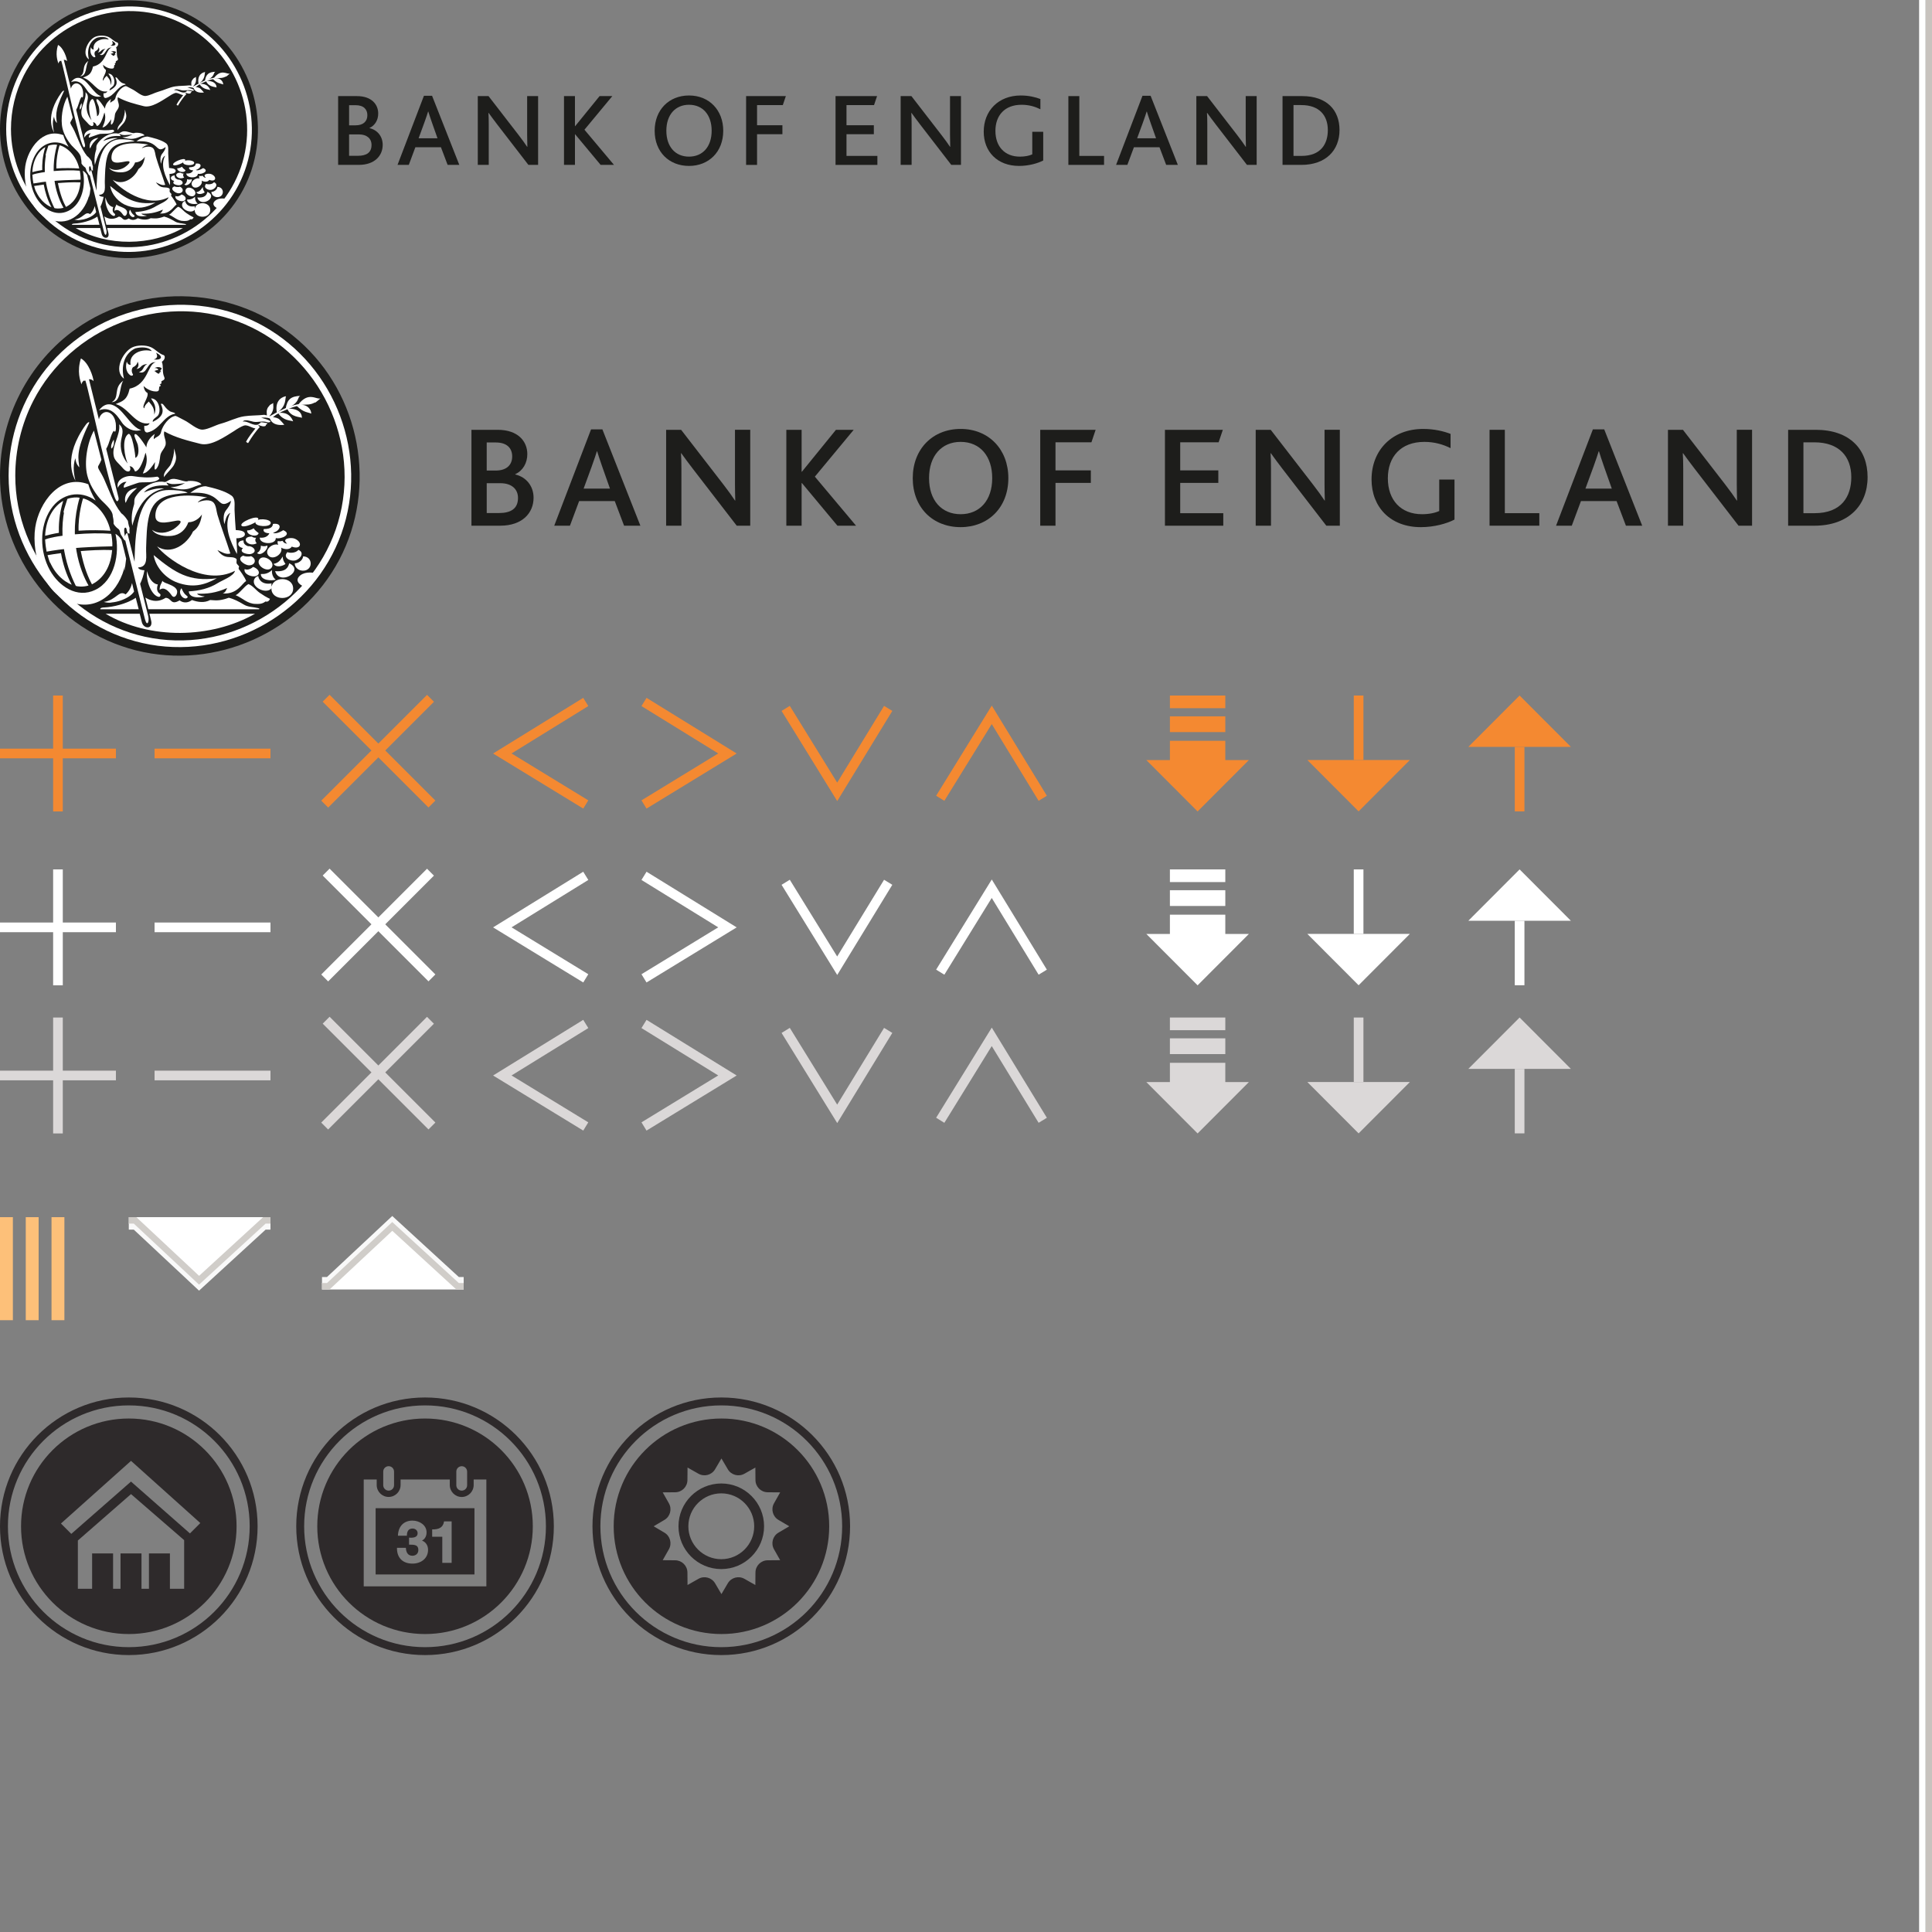 <?xml version="1.0" encoding="utf-8"?>
<!-- Generator: Adobe Illustrator 16.0.4, SVG Export Plug-In . SVG Version: 6.00 Build 0)  -->
<!DOCTYPE svg PUBLIC "-//W3C//DTD SVG 1.1//EN" "http://www.w3.org/Graphics/SVG/1.1/DTD/svg11.dtd">
<svg version="1.1" xmlns="http://www.w3.org/2000/svg" xmlns:xlink="http://www.w3.org/1999/xlink" x="0px" y="0px" width="300px"
	 height="300px" viewBox="0.5 900.5 300 300" enable-background="new 0.5 900.5 300 300" xml:space="preserve">
<rect x="0.5" y="900.5" width="300" height="300" fill="#808080" stroke="none"/>
<g id="icons">
</g>
<g id="Layer_1">
	<g>
		<g>
			<path fill="#1D1D1B" d="M53.005,915.423h2.917c2.285,0,3.307,1.296,3.307,2.706c0,0.988-0.487,1.848-1.346,2.236v0.033
				c1.248,0.291,2.042,1.312,2.042,2.593c0,1.701-1.264,3.111-3.711,3.111h-3.209V915.423z M55.712,919.961
				c1.199,0,1.832-0.616,1.832-1.572c0-0.892-0.552-1.556-1.832-1.556h-1.005v3.128H55.712z M56.068,924.692
				c1.329,0,2.123-0.485,2.123-1.685c0-1.021-0.762-1.637-1.945-1.637h-1.54v3.321H56.068z"/>
			<path fill="#1D1D1B" d="M66.327,915.374h1.264l4.23,10.729h-1.815l-1.037-2.739h-3.971l-1.021,2.739h-1.75L66.327,915.374z
				 M68.434,921.971l-0.858-2.432c-0.308-0.875-0.454-1.361-0.568-1.717h-0.032c-0.113,0.372-0.275,0.858-0.583,1.717l-0.891,2.432
				H68.434z"/>
			<path fill="#1D1D1B" d="M74.689,915.423h1.669l4.684,6.061c0.551,0.714,0.972,1.297,1.313,1.815h0.032
				c-0.016-0.566-0.032-1.167-0.032-1.832v-6.044h1.701v10.68H82.55l-4.862-6.304c-0.535-0.682-0.94-1.265-1.313-1.767h-0.032
				c0.032,0.47,0.049,1.021,0.049,1.718v6.353h-1.702V915.423z"/>
			<path fill="#1D1D1B" d="M88.076,915.423h1.702v4.667h0.032l3.792-4.667h1.978l-4.327,5.218l4.586,5.462h-2.074l-3.954-4.749
				h-0.032v4.749h-1.702V915.423z"/>
			<path fill="#1D1D1B" d="M102.156,920.803c0-3.24,2.221-5.477,5.333-5.477c3.128,0,5.315,2.269,5.315,5.477
				c0,3.307-2.269,5.462-5.315,5.462C104.393,926.265,102.156,924.093,102.156,920.803z M111.006,920.803
				c0-2.414-1.33-4.035-3.518-4.035c-2.107,0-3.517,1.54-3.517,4.035c0,2.496,1.41,4.02,3.517,4.02
				C109.594,924.822,111.006,923.299,111.006,920.803z"/>
			<path fill="#1D1D1B" d="M116.354,915.423h6.171l-0.469,1.394h-4.001v3.128h3.937v1.394h-3.937v4.765h-1.701V915.423z"/>
			<path fill="#1D1D1B" d="M130.242,915.423h6.448l-0.469,1.394h-4.277v3.128h4.245v1.394h-4.245v3.371h4.796v1.394h-6.498V915.423z
				"/>
			<path fill="#1D1D1B" d="M140.352,915.423h1.67l4.684,6.061c0.551,0.714,0.973,1.297,1.312,1.815h0.032
				c-0.016-0.566-0.032-1.167-0.032-1.832v-6.044h1.702v10.68h-1.506l-4.862-6.304c-0.535-0.682-0.94-1.265-1.313-1.767h-0.032
				c0.032,0.47,0.048,1.021,0.048,1.718v6.353h-1.703V915.423z"/>
			<path fill="#1D1D1B" d="M162.491,925.422c-0.875,0.453-2.27,0.843-3.745,0.843c-3.403,0-5.494-2.236-5.494-5.315
				c0-3.258,2.286-5.623,5.753-5.623c1.249,0,2.286,0.259,3.048,0.551v1.588c-0.811-0.404-1.767-0.697-2.918-0.697
				c-2.642,0-4.067,1.67-4.067,4.052c0,2.431,1.442,4.003,3.809,4.003c0.778,0,1.475-0.146,1.913-0.357v-3.5h1.701V925.422z"/>
			<path fill="#1D1D1B" d="M166.396,915.423h1.701v9.286h3.841v1.394h-5.542V915.423z"/>
			<path fill="#1D1D1B" d="M177.903,915.374h1.264l4.229,10.729h-1.814l-1.038-2.739h-3.97l-1.021,2.739h-1.75L177.903,915.374z
				 M180.01,921.971l-0.859-2.432c-0.308-0.875-0.455-1.361-0.567-1.717h-0.033c-0.113,0.372-0.275,0.858-0.583,1.717l-0.892,2.432
				H180.01z"/>
			<path fill="#1D1D1B" d="M186.266,915.423h1.669l4.684,6.061c0.551,0.714,0.973,1.297,1.313,1.815h0.032
				c-0.016-0.566-0.032-1.167-0.032-1.832v-6.044h1.701v10.68h-1.507l-4.862-6.304c-0.535-0.682-0.94-1.265-1.313-1.767h-0.032
				c0.032,0.47,0.048,1.021,0.048,1.718v6.353h-1.701V915.423z"/>
			<path fill="#1D1D1B" d="M199.651,915.423h3.064c3.792,0,5.785,2.155,5.785,5.267c0,3.176-2.155,5.413-5.915,5.413h-2.934V915.423
				z M202.601,924.709c2.999,0,4.084-1.864,4.084-4.004c0-2.301-1.345-3.889-4.116-3.889h-1.215v7.893H202.601z"/>
		</g>
		<path fill="#1D1D1B" d="M0.5,920.547c0,9.072,6.346,17.232,15.151,19.442c8.87,2.226,18.36-2.01,22.631-10.091
			c4.284-8.106,2.367-18.377-4.513-24.419c-6.884-6.047-17.33-6.599-24.807-1.296C3.697,907.919,0.5,914.09,0.5,920.547"/>
		<path fill="#FFFFFF" d="M1.459,920.543c0,9.145,6.76,17.225,15.776,18.803c9.048,1.582,18.188-3.711,21.288-12.364
			c3.107-8.674-0.622-18.59-8.647-23.095c-8.042-4.514-18.46-2.463-24.224,4.719C2.947,911.976,1.459,916.223,1.459,920.543"/>
		<path fill="#1D1D1B" d="M2.202,920.543c0,9.149,7.036,17.116,16.128,18.212c9.104,1.097,17.869-4.936,20.041-13.856
			c2.174-8.928-2.811-18.347-11.423-21.554c-8.625-3.212-18.564,0.675-22.747,8.86C2.886,914.779,2.202,917.652,2.202,920.543"/>
		<g>
			<path fill="#FFFFFF" d="M24.646,931.963c-3.093,0.395-4.622-0.586-7.038-2.587c0.233,1.397,1.373,2.624,2.693,3.079
				C21.924,933.015,23.173,932.772,24.646,931.963C21.553,932.357,24.017,932.309,24.646,931.963z"/>
			<path fill="#FFFFFF" d="M18.189,934.033c0.157,0.023,0.256-0.254,0.125-0.341c-0.235-0.157-0.443-0.419-0.234-1.052
				c-0.268,0.016-0.93-0.327-1.2-1.484C16.727,932.277,17.407,933.919,18.189,934.033C18.346,934.057,17.407,933.919,18.189,934.033
				z"/>
			<path fill="#FFFFFF" d="M20.212,933.314c-0.22-0.66-1.496-0.752-1.625-1.084c-0.109,0.379-0.281,0.396-0.312,1.021
				c0.53-0.432,1.062,0.207,1.343,0.608C19.956,934.341,20.333,933.674,20.212,933.314
				C19.993,932.654,20.421,933.938,20.212,933.314z"/>
			<path fill="#FFFFFF" d="M21.416,934.033c-0.125-0.209-0.396-0.203-0.704-0.969C20.158,933.738,21.188,934.576,21.416,934.033
				C21.291,933.824,21.362,934.162,21.416,934.033z"/>
			<path fill="#FFFFFF" d="M19.311,922.129c-3.753,0-3.749,5.389-3.825,7.989l-0.805-3.197c-0.198,0-0.322,0.458-0.273,0.649
				l2.237,8.946c0.24,0.898,0.502,0.267,0.37-0.319l-0.91-3.619c0.209-0.424,0.388-0.975,0.482-1.515
				c-0.208,0-0.646-0.062-0.708-0.312c1.188-0.038,0.861-1.268,0.896-2.185c0.045-1.202,0.045-2.439,0.344-3.612
				c0.577-2.268,2.335-2.305,4.282-2.517C21.004,922.189,19.962,922.129,19.311,922.129z"/>
			<path fill="#FFFFFF" d="M12.056,934.596c1.094,0.281,2.857-0.341,3.376-1.164c-0.071-0.328-0.134-0.547-0.226-0.941
				c-0.102,0.468-0.316,0.896-0.712,1.262C13.713,933.236,13.494,934.376,12.056,934.596
				C13.15,934.877,13.494,934.376,12.056,934.596z"/>
			<path fill="#FFFFFF" d="M17.993,920.644c-0.922,0.147-1.762,0.088-2.672-0.06c-0.758-0.123-1.971,0.352-1.691,1.312
				c0.031-0.234,0.521-0.738,0.958-0.677c-0.219,0.229-0.358,0.423-0.281,0.656c0.005,0.017,1.518-0.56,1.725-0.582
				c0.669-0.073,1.623,0.101,2.181-0.376C18.313,920.832,18.083,920.629,17.993,920.644
				C16.035,920.955,18.083,920.629,17.993,920.644z"/>
			<path fill="#FFFFFF" d="M36.189,911.923c-1.153,1.02-1.533,0.521-2.418,0.802c-0.044,0.014-0.02-0.109-0.066-0.09
				C34.859,911.105,35.736,912.095,36.189,911.923C35.036,912.942,35.736,912.095,36.189,911.923z"/>
			<path fill="#FFFFFF" d="M35.161,913.621c0.01-0.537-0.63-1.253-1.615-0.87C34.304,913.521,34.775,913.438,35.161,913.621z"/>
			<path fill="#FFFFFF" d="M27.05,930.885c0.134-0.342,0.09-0.204-0.159-0.525c-0.136-0.177,0.049-0.467-0.084-0.577
				c-0.564-0.418-1.25,0.22-2.094-0.968c0.406,0.172,0.924,0.55,1.443,0.387c-0.452-1.45-1.008-2.867-1.439-4.323
				c-0.115-0.39-0.134-0.968-0.391-1.296c-0.388-0.495-1.318-0.301-1.795-0.064c0.066-0.174,0.663-0.514,1.058-0.563
				c-1.666-0.317-5.709-0.632-5.784,2.007c-0.039,1.381,2.021,0.525,2.599,0.57c0.683,0.053-0.458,0.896-0.605,0.98
				c-0.733,0.421-1.635,0.561-2.365,0.051c0.428,0.658,1.541,0.758,2.245,0.667c0.876-0.114,1.503-0.687,1.801-1.509
				c0.141,0,0.954-0.033,1.516-0.875c-0.176,1.188-0.584,1.596-1,1.906c-0.652,1.416-2.461,2.678-4,1.656
				c0.942,1.211,5.188,4.531,8.677,2.719c-0.132,0.598-1.382,1.035-1.886,1.351c-0.989,0.62-2.101,0.878-3.259,0.94
				c0.06,0.875,1.464,0.678,1.781,0.568c-0.531-0.078-0.808-0.18-0.844-0.317c0.999,0.054,2.083-0.063,3.333-0.626
				c-0.125,0.281-0.198,0.479-0.479,0.604c1.656,0.134,2.208-1.231,2.6-1.371C27.833,931.94,27.147,930.976,27.05,930.885
				C27.098,930.762,27.147,930.976,27.05,930.885z"/>
			<path fill="#FFFFFF" d="M19.525,919.252c-0.153,0.391-0.906,0.844-0.75,1.469c0-0.188,0.888-0.977,1.094-1.376
				c0.429-0.829,0.187-1.093,0.031-1.843C19.883,918.146,19.782,918.592,19.525,919.252
				C19.372,919.643,19.782,918.592,19.525,919.252z"/>
			<path fill="#FFFFFF" d="M14.024,927.189c0.151,0.18,0.245,0.557,0.449,0.572c-0.041-0.046,0.047-0.407-0.083-0.583
				c-0.104-0.542-0.057-0.792,0.01-0.833c0.25-0.162,0.167,0.428,0.348,0.577c0.046,0.038,0.109,0.084,0.188,0.036
				c-0.01-0.141-0.035-0.334-0.004-0.61c-0.109-0.25-0.187-0.763-0.187-0.785c-0.211-0.331-0.417-0.614-0.74-0.854
				c-0.878-1.1-1.342-2.547-1.917-3.812c-0.365-0.804-0.771-1.207-0.646-1.437c0.172-0.298,0.269-0.485,0.352-0.703
				c-0.144-0.552-0.589-2.278-0.833-3.249c-0.746,1.344-1.104,3.503-0.742,4.978c0.23,0.938,0.779,1.869,1.404,2.599
				c0.422,0.492,1.438,1.241,1.438,1.947c0.043,0.174,0.105,0.485,0.09,0.846c0.045,0.137,0.354,0.467,0.475,0.541
				C13.933,926.605,13.817,926.938,14.024,927.189C14.175,927.369,13.93,927.074,14.024,927.189z"/>
			<path fill="#FFFFFF" d="M21.447,921.126c-0.271,0.208-1.152-0.308-1.75-0.234c-0.406,0.062-0.607,0.317-0.817,0.349
				c-0.873-0.172-1.777,0.19-2.455,0.727c-0.303,0.24-0.574,0.525-0.789,0.848c-0.302,0.452-0.083,0.669-0.251,1.093
				c-0.259,0.876-0.25,1.592-0.151,2.198c0.229-0.812,0.917-3.604,3.542-4.136c-0.656-0.125-1.604,0.156-2.25,0.427
				c0.73-0.832,1.937-0.812,2.735-0.771c0.042-0.003-0.161-0.167-0.234-0.323c0.166,0,0.349,0.193,0.906,0.168
				c0.61-0.03,0.832-0.061,1.172-0.109c-0.509,0.254-0.902,0.43-1.62,0.452c2.021,0.625,2.396-0.126,3.458-0.292
				C22.796,921.251,22.15,921.063,21.447,921.126C21.176,921.334,22.15,921.063,21.447,921.126z"/>
			<path fill="#FFFFFF" d="M12.8,926.663c-0.435-2.001-1.905-3.305-3.034-3.603c-0.039-0.011-0.577,1.839-0.515,3.597
				C10.439,926.572,11.916,926.604,12.8,926.663C12.365,924.662,11.916,926.604,12.8,926.663z"/>
			<path fill="#FFFFFF" d="M9.494,928.93c0.364,1.864,0.864,3.004,1.249,3.703c0.923-0.46,2.059-1.548,2.244-3.812
				C11.691,928.762,10.426,928.86,9.494,928.93C9.858,930.794,10.426,928.86,9.494,928.93z"/>
			<path fill="#FFFFFF" d="M7.541,923.338c-0.949,0.543-1.912,1.8-2.018,3.888c0.408-0.104,0.985-0.245,1.533-0.329
				C7.036,926.127,7.056,924.869,7.541,923.338C6.592,923.881,7.056,924.869,7.541,923.338z"/>
			<path fill="#FFFFFF" d="M5.794,929.385c0.578,2.057,1.913,2.981,2.698,3.295c-0.644-1.205-0.982-2.343-1.201-3.522
				C6.63,929.247,6.15,929.322,5.794,929.385C6.372,931.441,6.15,929.322,5.794,929.385z"/>
			<path fill="#FFFFFF" d="M15.775,921.896c-1.5,0.197-1.424,1.397-1.282,1.666C14.799,922.882,14.963,922.605,15.775,921.896z"/>
			<path fill="#FFFFFF" d="M12.902,917.52c0.315-0.221,0.315-0.759,0.268-1.01C12.934,916.872,12.824,917.22,12.902,917.52z"/>
			<path fill="#FFFFFF" d="M33.947,911.643c-1.016,0.046-1.469,0.363-1.63,1.434C33.973,912.451,33.552,911.809,33.947,911.643z"/>
			<path fill="#FFFFFF" d="M18.462,915.585c-0.099,0.599-0.604,0.604-0.812,0.874c-0.078-0.109,0.031-0.441,0.093-0.582
				c-0.578,0.39-0.938,1.002-0.938,1.5c-0.071-0.119-1.151-1.853-1.327-1.405c-0.074,0.188,0.321,0.908,0.366,1.115
				c0.079,0.358,0.2,1.263-0.274,1.462c0.033-0.25-0.369-2.947-0.794-2.65c-0.78,0.543-0.363,2.623-0.056,3.281
				c-0.611-0.746-0.897-1.658-0.73-2.613c0.114-0.65,0.381-1.236-0.216-1.753c0.169,1.248-0.92,2.439-0.579,3.644
				c0.117,0.412,0.601,0.79,0.878,1.113c0.165,0.193,0.417,0.494,0.701,0.494c0.289,0,0.296-0.418,0.152-0.577
				c0.408-0.054,0.607,0.575,0.609,0.575c0.611-0.041,1.042-1.631,1.174-2.099c0.199,0.53,0.164,1.104-0.023,1.632
				c-0.016,0.045-0.273,0.686-0.275,0.686c0.531-0.013,1.1-0.879,1.356-1.271c0.018,0.103-0.212,1.218,0.182,0.706
				c0.278-0.361,0.342-0.931,0.393-1.369c0.056-0.477,0.397-0.713,0.564-1.142c0.217-0.559-0.285-1.089-0.102-1.608
				c1.237,0.699,2.637,1.037,4.007,1.386c1.205,0.306,2.816-0.849,3.795-1.45c0.272-0.194,0.768-0.49,1.062-0.584
				c0.367-0.131,0.892,0.278,1.279,0.318c-0.294,0.389-0.772,0.939-1.041,1.492c0.044,0.055,0.176,0.115,0.225,0.146
				c0.422-0.717,0.867-1.328,1.306-1.803c0.029-0.032-0.179-0.07-0.148-0.211c0.022-0.023,0.43,0.211,0.704,0.124
				c0.018-0.017,0.133,0,0.117-0.148c0.132-0.046,0.169-0.162,0.156-0.188c-0.328-0.054-0.581-0.104-0.69-0.097
				c-0.033,0.007-0.143,0.062-0.122,0.14c-0.062,0.005-0.155,0.032-0.16,0.095c-0.61,0.249-1.246-0.453-1.749-0.301
				c0.173-0.337,0.926-0.037,1.184,0.008c0.52,0.091,0.969-0.126,1.498,0.039c0.137,0.052,0.265,0.041,0.382-0.03
				c0.122-0.174-0.919-0.414-1.02-0.466c0.31-0.005,0.615-0.051,1.021,0.113c0.146-0.005,0.565-0.401,0.706-0.48
				c0.768-0.434,1.6-0.765,2.455-0.977l0.027-0.169c-0.797,0.141-1.555,0.392-3.239,1.346c-0.044-0.021-0.181-0.067-0.628-0.15
				c-0.742,0.086-1.495,0.055-2.234,0.165c-0.859,0.128-1.728,0.59-2.577,0.816c-0.612,0.163-1.411,0.625-2.023,0.67
				c-0.636,0.047-1.467-0.754-2.031-1.026c-0.151-0.063-0.867-0.476-1.012-0.506C19.307,913.968,18.604,914.99,18.462,915.585
				C18.364,916.184,18.604,914.99,18.462,915.585z"/>
			<path fill="#FFFFFF" d="M14.197,914.771c0.409,0.474,1.188,0.949,2.031,0.667c-1.219-0.265-2.162-2.771-3.536-2.854
				c-0.292-0.02-0.729,0.084-1.167,0.667C13.087,912.646,13.814,914.33,14.197,914.771C14.606,915.245,13.814,914.33,14.197,914.771
				z"/>
			<path fill="#FFFFFF" d="M32.359,911.688c-0.229,0.011-1.313,0.312-1.021,1.833C32.473,912.772,32.213,911.918,32.359,911.688z"/>
			<path fill="#FFFFFF" d="M30.947,912.438c-0.968,0.516-0.706,1.043-0.724,1.407l0.24,0.094
				C31.182,913.221,30.854,912.615,30.947,912.438C29.979,912.954,30.854,912.615,30.947,912.438z"/>
			<path fill="#FFFFFF" d="M29.213,935.272c-0.599-0.141-1.061-0.081-1.609-0.416c-0.496-0.302-1.052-0.592-1.62-0.729
				c-1.118,0.414-1.561,0.271-2.084,0.256c-0.646,0.348-1.379,0.232-2.019,0c-0.602,0.443-1.116,0.242-1.377,0.035
				c-1.021,0.605-0.873-0.266-1.562-0.281c-1.011,0.646-1.85,0.217-2.252-0.033c0.094,0.393,0.22,0.842,0.328,1.301l12.317,0.008
				C29.334,935.412,29.525,935.346,29.213,935.272C28.638,935.138,29.525,935.346,29.213,935.272z"/>
			<path fill="#FFFFFF" d="M28.904,935.909c-0.234-0.001-11.76-0.001-11.76-0.001l0.201,0.822c0.184,0.908-0.843,0.898-1.047,0.123
				l-0.234-0.945c0,0-2.008,0-3.8,0.002C17.161,938.812,23.997,938.696,28.904,935.909C28.67,935.908,28.008,936.418,28.904,935.909
				z"/>
			<path fill="#FFFFFF" d="M10.058,914.854c-2.597,3.604-1.389,5.779-1.159,6.241c-0.125-0.542-0.354-1.594,0-2.51
				c0,0.158,0.063,0.667,0.438,1.021c-0.083-0.916-0.479-1.697,1.073-4.902C10.52,914.468,10.273,914.555,10.058,914.854
				C7.461,918.458,10.273,914.555,10.058,914.854z"/>
			<path fill="#FFFFFF" d="M14.55,929.783c-0.087-0.385-0.378-1.561-0.525-2.117c-0.207-0.322-0.441-0.532-0.664-0.656
				c0.49,2.152-0.06,5.172-2.241,6.236c-2.044,0.998-4.072-0.403-5.067-2.192c-1.12-2.015-1.2-4.837,0.108-6.792
				c1.159-1.733,3.256-2.188,4.99-0.959c-0.5-0.864-0.673-1.331-0.817-1.817c-3.18-1.206-5.496,2.081-5.908,4.806
				c-0.468,3.09,1.024,7.934,4.615,8.508C11.831,935.436,14.167,932.941,14.55,929.783C14.462,929.398,14.167,932.941,14.55,929.783
				z"/>
			<path fill="#FFFFFF" d="M9.994,909.887c0.461,1.296,2.979,13.602,3.559,13.492c0.086-0.018,0.216-0.161,0.133-0.461
				c0,0-1.312-5.156-1.359-5.375c0.391-0.625,0.479-1.541,0.843-2.014c0.33,0.451,0.236-0.741,0.22-0.85
				c-0.063-0.414-0.232-0.844-0.59-1.088c-0.57-0.391-1.171,0.062-1.283,0.678l-1.109-4.472c0.211-0.03,0.367,0.062,0.513,0.203
				c-0.044-0.464-0.529-2.056-1.412-2.523c-0.461,1.469-0.068,2.472,0.057,2.888C9.61,910.181,9.723,909.949,9.994,909.887
				C10.045,910.032,9.723,909.949,9.994,909.887z"/>
			<path fill="#FFFFFF" d="M15.619,934.131c-0.958,0.666-2.578,1.043-3.484,1.074c-0.469,0.012-0.482,0.148-0.459,0.208
				c0.37,0.006,4.271-0.006,4.271-0.006S15.702,934.443,15.619,934.131C14.66,934.797,15.702,934.443,15.619,934.131z"/>
			<path fill="#FFFFFF" d="M32.494,913.063c1.461-0.038,1.648,0.696,1.625,1.031C33.986,913.97,32.869,914.063,32.494,913.063z"/>
			<path fill="#FFFFFF" d="M31.473,913.563c0.594,0.865,1.303,0.784,1.677,0.917C32.713,913.376,31.722,913.508,31.473,913.563z"/>
			<path fill="#FFFFFF" d="M31.483,914.168c-0.22-0.109-0.692-0.232-0.937-0.094c0,0,0.104,0.979,1.625,0.792
				C32.193,914.919,31.711,914.281,31.483,914.168C31.263,914.059,31.711,914.281,31.483,914.168z"/>
			<path fill="#FFFFFF" d="M28.983,934.814c0.232,0,0.667,0.062,1.083-0.271c0.297,0.093,0.445-0.151,0.5-0.292
				c-0.401-0.184-0.787-0.424-1.147-0.676c-0.42-0.294-0.759-0.794-1.249-0.971c-0.438,0.209-1.107,1.17-1.438,1.229
				C27.504,934.148,28.052,934.812,28.983,934.814C29.216,934.814,28.052,934.812,28.983,934.814z"/>
		</g>
		<path fill="#FFFFFF" d="M31.275,906.501"/>
		<path fill="#FFFFFF" d="M29.306,926.934c-0.13,0.527-1.399,0.216-1.27-0.311c0.218,0.022,0.413-0.061,0.729-0.23
			C28.866,926.618,29.116,926.771,29.306,926.934C29.254,927.145,29.116,926.771,29.306,926.934z"/>
		<path fill="#FFFFFF" d="M29.548,928.33c0.266,0.093,0.549,0.072,0.721-0.022c0.136,0.462-0.788,1.263-1.14,0.827
			C29.425,928.996,29.572,928.658,29.548,928.33C29.814,928.423,29.572,928.658,29.548,928.33z"/>
		<path fill="#FFFFFF" d="M28.464,929.496c0.675,0.319,0.474,1.025-0.235,1.019c-0.495-0.005-1.511-0.738-0.637-1.077
			C27.696,929.519,28.133,929.592,28.464,929.496C28.77,929.641,28.133,929.592,28.464,929.496z"/>
		<path fill="#FFFFFF" d="M28.162,928.386c-0.015,0-0.029,0.001-0.043,0.003c-0.417-0.156-0.514-0.371-0.493-0.645
			c-0.728,0-0.823,0.707-0.064,0.85c-0.546,0.521,0.585,0.742,0.895,0.656C29.234,929.034,28.773,928.375,28.162,928.386
			C28.147,928.386,28.564,928.379,28.162,928.386z"/>
		<path fill="#FFFFFF" d="M30.771,930.738c-0.415,0.675-1.811-0.188-1.398-0.859C29.789,929.205,31.185,930.066,30.771,930.738z"/>
		<path fill="#FFFFFF" d="M33.15,933.104c0,1.4-2.421,1.401-2.421,0C30.729,931.701,33.15,931.701,33.15,933.104z"/>
		<path fill="#FFFFFF" d="M33.729,928.791c0.775,0.33,0.157,1.082-0.39,1.188c-0.533,0.104-1.383-0.336-0.825-0.936
			C32.666,929.15,33.439,929.196,33.729,928.791C33.918,928.871,33.439,929.196,33.729,928.791z"/>
		<path fill="#FFFFFF" d="M34.212,931.113c-0.502-0.017-0.898-0.387-0.884-0.828c0.28,0.039,0.884-0.254,0.933-0.77
			C35.415,929.55,35.365,931.147,34.212,931.113C33.71,931.097,34.714,931.128,34.212,931.113z"/>
		<path fill="#FFFFFF" d="M31.142,931.164c1.164,0.104,1.462-0.402,1.567-0.875C34.493,931.109,31.637,932.862,31.142,931.164
			C32.306,931.268,31.246,931.52,31.142,931.164z"/>
		<path fill="#FFFFFF" d="M28.821,932.069c0.076-0.179,0.238-0.304,0.443-0.364c0.011,0.229,0.289,1.027,1.487,0.824
			c-0.039,0.09-0.046,0.301,0.072,0.395C30.413,933.889,28.41,933.033,28.821,932.069C28.897,931.891,28.652,932.467,28.821,932.069
			z"/>
		<path fill="#FFFFFF" d="M29.318,931.426c-0.208,0.668-1.78,0.177-1.57-0.49c0.137,0.065,0.511,0.145,0.938-0.243
			C29.119,930.828,29.402,931.156,29.318,931.426C29.234,931.696,29.402,931.156,29.318,931.426z"/>
		<path fill="#FFFFFF" d="M31.214,932.116c-0.473,0.142-1.667,0.097-1.667-0.63c0.12-0.031,0.646,0.119,1.25-0.443
			C30.745,931.438,30.9,931.893,31.214,932.116C31.06,932.162,30.9,931.893,31.214,932.116z"/>
		<path fill="#FFFFFF" d="M32.047,926.604c-0.554,0.346-0.97,0.408-1.134,0.283c0.855-0.227,1.092-1.129-0.012-0.984
			c-0.036,0.244-0.126,0.568-1.021,0.575c-0.156,0.375,0.38,0.472,0.619,0.468c-0.161,0.389-0.599,0.545-1.065,0.485
			c-0.037,0.777,1.817,0.833,1.783,0.048C31.833,927.646,33.09,927.037,32.047,926.604
			C31.494,926.949,32.298,926.707,32.047,926.604z"/>
		<path fill="#FFFFFF" d="M27.775,927.05c0-0.434-0.753-0.434-1.02-0.463c-0.054-0.751-0.108-1.503-0.136-2.255
			c-0.018-0.492,0.128-1.226-0.324-1.57c-0.704-0.536-2.03-0.861-2.883-1.057c-0.648,0.006-1.216,0.377-1.721,0.733
			c0.846-0.024,1.718-0.034,2.482,0.397c0.944,0.531,0.912,1.312,2.055,0.494c-0.073,0.447-0.312,0.742-0.579,1.087
			c-0.312,0.405-0.265,1.057-0.167,1.522c0.125-0.313,0.134-0.977,0.667-1.271c-0.813,1.488,0.053,3.278,0.729,4.584
			c0.058-0.252,0-0.776-0.061-1.746C27.075,927.506,27.775,927.443,27.775,927.05z"/>
		<path fill="#FFFFFF" d="M31.986,929.532c-0.185,0.249-0.357,0.698-1.013,0.824c0.274,0.446,0.99,0.262,1.323,0.011
			C32.046,930.023,31.999,929.818,31.986,929.532C31.802,929.781,31.999,929.818,31.986,929.532z"/>
		<path fill="#FFFFFF" d="M33.32,927.546c-0.404-0.172-1.525-0.029-0.841,0.549c-0.203-0.008-0.328-0.039-0.523-0.312
			c-0.201,0.094-0.408,0.043-0.52,0.031c-0.045,0.137-0.02,0.283,0.058,0.418c-0.586-0.225-1.563,0.506-1.14,1.141
			c0.458,0.683,1.725-0.102,1.456-0.828c0.333,0.199,0.947,0.287,1.185-0.114C34.018,928.832,34.259,927.945,33.32,927.546
			C32.862,927.352,33.778,927.741,33.32,927.546z"/>
		<path fill="#FFFFFF" d="M19.338,913.303c-0.617-0.449-0.63-0.908-0.927-0.76c0.375,0.812,0.302,1.396-0.887,1.994
			c-0.104-0.274,0.454-0.535,0.579-0.721c0.167-0.245,0.184-0.552,0.146-0.838c-0.065-0.482-0.365-1.061-0.932-1.05
			c0.334,0.479,0.676,0.993,0.366,1.808c-0.001-0.688-0.147-0.907-0.616-1.465c-0.137,0.17-0.464,0.375-0.495,0.761
			c-0.396-0.208,0.541-1.253,0.346-1.718c-0.265-0.142-0.39-0.459-0.427-0.771c0.35,0.361,0.939,0.639,1.45,0.606
			c0.475-0.03,0.115-0.581,0.419-0.569c0.051-0.146-0.007-0.188-0.085-0.246c0.158,0,0.209-0.1,0.221-0.135
			c-0.192-0.336,0.504-0.184,0.287-0.675c-0.256-0.58-0.047-1.103-0.258-1.68c0.417-0.272,0.372-0.683,0.195-0.745
			c-0.521-0.148-0.915-0.665-1.417-0.881c-0.585-0.252-1.5-0.252-2.079,0.024c-1.05,0.502-2.125,2.616-0.916,3.48
			c-0.34-1.263-0.039-2.769,1.257-3.37c0.679-0.181,1.554-0.165,1.835,0.303c-1.02-0.308-2.597,0.229-2.354,1.532
			c-0.354,0.011-0.413-0.36-0.417-0.364c-0.102,0.262-0.244,1.096,0.393,1.527c0.147,0.1,0.346-0.002,0.281-0.109
			c-0.262-0.425-0.057-0.771,0.034-0.806c0.229-0.089,0.45-0.315,0.485-0.607c0.188,0.359,0.094,0.609-0.125,0.828
			c0.671-0.156,0.328-0.448,1.203-0.573c-0.542,0.312-0.356,0.725-0.93,0.91c0.992,0.358,0.828-1.22,1.899-1.098
			c-0.93,0.097-0.829,2.512-2.927,2.938c-0.292,1.308-0.802,1.396-1.553,1.72c1.526,0.448,2.157,2.427,3.782,2.136
			c-0.167,0.291-0.396,0.291-0.604,0.291c-0.021,0.416,0.037,0.755,0.349,0.74c1.422-0.312,1.766-1.86,3.1-2.096
			C19.963,913.459,19.567,913.49,19.338,913.303C18.721,912.854,19.567,913.49,19.338,913.303z M17.619,907.595
			c0.469-0.156,0.438-0.423,0.261-0.761C18.697,907.235,18.587,907.688,17.619,907.595z M18.115,908.758
			c0.03-0.01-0.031-0.232-0.406-0.211c0.203-0.109,0.451-0.152,0.667-0.059c0.286,0.123,0.006,0.188-0.021,0.377
			c-0.006,0.036,0.083,0.062,0.104,0.098c-0.044-0.002-0.123,0.035-0.162,0.036c-0.016,0.037-0.057,0.169-0.096,0.173
			c-0.234-0.008-0.373-0.258-0.524-0.305C17.712,908.882,17.86,908.785,18.115,908.758C18.145,908.748,17.86,908.785,18.115,908.758
			z M14.224,909.953c-1.167,0.854-0.334,1.882-1.293,2.393C14.046,912.309,13.745,910.703,14.224,909.953z"/>
		<path fill="#FFFFFF" d="M8.002,923.121c0.479-0.174,1.028-0.203,1.366-0.136c-1.297,4.484,0.052,8.167,0.992,9.776
			c-0.633,0.198-1.288,0.104-1.417,0.044C7.702,930.334,6.837,926.665,8.002,923.121C8.481,922.947,6.837,926.665,8.002,923.121z"/>
		<path fill="#FFFFFF" d="M5.525,927.637c0.021,0.458,0.104,1.074,0.166,1.354c1.646-0.303,3.725-0.521,7.32-0.591
			c0.034-0.367-0.067-1.186-0.127-1.389C10.681,926.813,6.845,927.134,5.525,927.637C5.545,928.095,6.845,927.134,5.525,927.637z"/>
		<path fill="#FFFFFF" d="M35.784,931.444c-0.305,0.418-0.878,1.093-1.273,1.485c-0.479-0.118-1.178-0.594-0.724-1.139
			C34.233,931.252,35.175,931.227,35.784,931.444C35.479,931.862,35.571,931.368,35.784,931.444z"/>
		<path fill="#FFFFFF" d="M30.655,925.805c-0.023,0.502-1.741,0.426-1.717-0.075C28.958,925.229,30.678,925.304,30.655,925.805z"/>
		<path fill="#FFFFFF" d="M29.261,925.301c-0.156-0.38-2.034,0.395-1.877,0.775C27.538,926.455,29.418,925.685,29.261,925.301z"/>
		<path fill="#FFFFFF" d="M29.015,927.449c-0.115,0.178-0.125,0.375,0.078,0.615c-1.02,0.514-1.888-0.752-0.532-0.752
			C28.64,927.377,28.744,927.459,29.015,927.449C28.9,927.627,28.744,927.459,29.015,927.449z"/>
	</g>
	<g>
		<g>
			<path fill="#1D1D1B" d="M73.705,967.24h4.067c3.186,0,4.61,1.807,4.61,3.772c0,1.378-0.679,2.576-1.876,3.118v0.045
				c1.74,0.407,2.847,1.83,2.847,3.616c0,2.372-1.762,4.338-5.174,4.338h-4.474V967.24z M77.478,973.566
				c1.671,0,2.554-0.858,2.554-2.191c0-1.243-0.769-2.169-2.554-2.169h-1.401v4.36H77.478z M77.975,980.164
				c1.853,0,2.96-0.678,2.96-2.35c0-1.424-1.062-2.282-2.711-2.282h-2.146v4.632H77.975z"/>
			<path fill="#1D1D1B" d="M92.278,967.172h1.762l5.898,14.958h-2.531l-1.446-3.819h-5.536l-1.424,3.819h-2.44L92.278,967.172z
				 M95.215,976.369l-1.197-3.391c-0.429-1.219-0.633-1.896-0.792-2.395h-0.045c-0.158,0.52-0.384,1.198-0.813,2.395l-1.243,3.391
				H95.215z"/>
			<path fill="#1D1D1B" d="M103.937,967.24h2.327l6.531,8.449c0.768,0.994,1.355,1.809,1.831,2.531h0.045
				c-0.022-0.79-0.045-1.627-0.045-2.553v-8.428h2.372v14.89h-2.101l-6.779-8.79c-0.746-0.949-1.311-1.762-1.831-2.462h-0.045
				c0.045,0.655,0.068,1.423,0.068,2.396v8.856h-2.373V967.24z"/>
			<path fill="#1D1D1B" d="M122.602,967.24h2.373v6.508h0.045l5.287-6.508h2.757l-6.033,7.274l6.394,7.615h-2.892l-5.513-6.621
				h-0.045v6.621h-2.373V967.24z"/>
			<path fill="#1D1D1B" d="M142.231,974.741c0-4.519,3.096-7.637,7.435-7.637c4.361,0,7.411,3.163,7.411,7.637
				c0,4.608-3.164,7.614-7.411,7.614C145.35,982.355,142.231,979.328,142.231,974.741z M154.571,974.741
				c0-3.366-1.854-5.626-4.904-5.626c-2.938,0-4.904,2.146-4.904,5.626s1.966,5.604,4.904,5.604
				C152.603,980.345,154.571,978.221,154.571,974.741z"/>
			<path fill="#1D1D1B" d="M162.026,967.24h8.604l-0.654,1.943h-5.578v4.36h5.488v1.942h-5.488v6.644h-2.372V967.24z"/>
			<path fill="#1D1D1B" d="M181.39,967.24h8.99l-0.654,1.943h-5.963v4.36h5.918v1.942h-5.918v4.699h6.687v1.944h-9.059V967.24z"/>
			<path fill="#1D1D1B" d="M195.486,967.24h2.329l6.53,8.449c0.769,0.994,1.356,1.809,1.829,2.531h0.045
				c-0.022-0.79-0.045-1.627-0.045-2.553v-8.428h2.373v14.89h-2.1l-6.779-8.79c-0.746-0.949-1.311-1.762-1.831-2.462h-0.045
				c0.045,0.655,0.067,1.423,0.067,2.396v8.856h-2.374V967.24z"/>
			<path fill="#1D1D1B" d="M226.353,981.181c-1.22,0.633-3.165,1.175-5.221,1.175c-4.745,0-7.66-3.117-7.66-7.411
				c0-4.541,3.188-7.84,8.021-7.84c1.742,0,3.187,0.361,4.25,0.769v2.214c-1.13-0.564-2.463-0.972-4.068-0.972
				c-3.683,0-5.671,2.328-5.671,5.648c0,3.389,2.01,5.581,5.31,5.581c1.084,0,2.056-0.204,2.667-0.497v-4.881h2.372V981.181z"/>
			<path fill="#1D1D1B" d="M231.798,967.24h2.372v12.945h5.355v1.944h-7.728V967.24z"/>
			<path fill="#1D1D1B" d="M247.841,967.172h1.762l5.897,14.958h-2.529l-1.447-3.819h-5.536l-1.424,3.819h-2.44L247.841,967.172z
				 M250.777,976.369l-1.197-3.391c-0.43-1.219-0.634-1.896-0.791-2.395h-0.046c-0.157,0.52-0.384,1.198-0.812,2.395l-1.244,3.391
				H250.777z"/>
			<path fill="#1D1D1B" d="M259.5,967.24h2.326l6.531,8.449c0.768,0.994,1.355,1.809,1.83,2.531h0.045
				c-0.021-0.79-0.045-1.627-0.045-2.553v-8.428h2.373v14.89h-2.102l-6.777-8.79c-0.746-0.949-1.312-1.762-1.832-2.462h-0.045
				c0.045,0.655,0.066,1.423,0.066,2.396v8.856H259.5V967.24z"/>
			<path fill="#1D1D1B" d="M278.162,967.24h4.271c5.287,0,8.066,3.006,8.066,7.343c0,4.429-3.004,7.547-8.246,7.547h-4.092V967.24z
				 M282.275,980.186c4.182,0,5.693-2.598,5.693-5.58c0-3.208-1.875-5.422-5.738-5.422h-1.695v11.002H282.275z"/>
		</g>
		<path fill="#1D1D1B" d="M0.5,974.383c0,12.65,8.847,24.026,21.125,27.108c12.366,3.104,25.598-2.802,31.553-14.069
			c5.973-11.302,3.3-25.621-6.292-34.045c-9.598-8.432-24.161-9.2-34.587-1.807C4.958,956.777,0.5,965.381,0.5,974.383"/>
		<path fill="#FFFFFF" d="M1.837,974.379c0,12.749,9.425,24.016,21.995,26.215c12.616,2.206,25.359-5.174,29.681-17.238
			c4.332-12.094-0.867-25.919-12.056-32.199c-11.212-6.293-25.738-3.436-33.773,6.578C3.912,962.434,1.837,968.355,1.837,974.379"/>
		<path fill="#1D1D1B" d="M2.873,974.378c0,12.757,9.81,23.864,22.487,25.392c12.694,1.53,24.913-6.881,27.942-19.318
			c3.031-12.448-3.918-25.58-15.926-30.051c-12.024-4.479-25.882,0.941-31.714,12.354C3.827,966.342,2.873,970.35,2.873,974.378"/>
		<g>
			<path fill="#FFFFFF" d="M34.166,990.3c-4.312,0.55-6.443-0.817-9.812-3.606c0.325,1.949,1.915,3.658,3.754,4.294
				C30.37,991.768,32.111,991.43,34.166,990.3C29.853,990.85,33.288,990.783,34.166,990.3z"/>
			<path fill="#FFFFFF" d="M25.163,993.187c0.219,0.032,0.357-0.353,0.174-0.475c-0.328-0.219-0.618-0.584-0.327-1.468
				c-0.373,0.023-1.297-0.455-1.672-2.068C23.124,990.738,24.073,993.027,25.163,993.187
				C25.382,993.219,24.073,993.027,25.163,993.187z"/>
			<path fill="#FFFFFF" d="M27.983,992.186c-0.306-0.922-2.085-1.049-2.266-1.512c-0.151,0.527-0.391,0.552-0.435,1.424
				c0.738-0.603,1.48,0.289,1.873,0.848C27.625,993.615,28.151,992.687,27.983,992.186
				C27.677,991.264,28.274,993.055,27.983,992.186z"/>
			<path fill="#FFFFFF" d="M29.662,993.187c-0.174-0.29-0.552-0.282-0.981-1.351C27.907,992.776,29.343,993.943,29.662,993.187
				C29.487,992.896,29.586,993.366,29.662,993.187z"/>
			<path fill="#FFFFFF" d="M26.726,976.59c-5.233,0-5.227,7.514-5.333,11.139l-1.122-4.457c-0.276,0-0.449,0.638-0.381,0.905
				l3.119,12.473c0.335,1.253,0.701,0.371,0.516-0.446l-1.268-5.045c0.292-0.591,0.541-1.357,0.672-2.111
				c-0.291,0-0.901-0.088-0.988-0.436c1.655-0.053,1.201-1.767,1.249-3.045c0.063-1.676,0.063-3.401,0.48-5.036
				c0.805-3.163,3.255-3.214,5.97-3.509C29.088,976.674,27.635,976.59,26.726,976.59z"/>
			<path fill="#FFFFFF" d="M16.612,993.971c1.525,0.393,3.984-0.475,4.707-1.621c-0.1-0.459-0.187-0.765-0.315-1.312
				c-0.142,0.65-0.441,1.25-0.993,1.758C18.922,992.076,18.617,993.665,16.612,993.971
				C18.137,994.363,18.617,993.665,16.612,993.971z"/>
			<path fill="#FFFFFF" d="M24.889,974.519c-1.285,0.205-2.457,0.122-3.725-0.083c-1.057-0.171-2.748,0.49-2.358,1.83
				c0.043-0.326,0.726-1.029,1.336-0.943c-0.305,0.319-0.499,0.59-0.392,0.914c0.007,0.023,2.117-0.779,2.405-0.811
				c0.933-0.103,2.263,0.141,3.041-0.525C25.336,974.781,25.016,974.499,24.889,974.519
				C22.159,974.953,25.016,974.499,24.889,974.519z"/>
			<path fill="#FFFFFF" d="M50.259,962.359c-1.608,1.422-2.137,0.726-3.371,1.117c-0.062,0.021-0.027-0.152-0.093-0.125
				C48.404,961.221,49.627,962.6,50.259,962.359C48.651,963.781,49.627,962.6,50.259,962.359z"/>
			<path fill="#FFFFFF" d="M48.826,964.729c0.014-0.75-0.879-1.748-2.252-1.214C47.631,964.589,48.288,964.473,48.826,964.729z"/>
			<path fill="#FFFFFF" d="M37.517,988.797c0.187-0.477,0.125-0.284-0.222-0.732c-0.19-0.246,0.068-0.65-0.117-0.805
				c-0.787-0.582-1.743,0.307-2.92-1.35c0.566,0.24,1.288,0.768,2.012,0.539c-0.63-2.021-1.406-3.996-2.007-6.027
				c-0.16-0.543-0.187-1.349-0.545-1.807c-0.542-0.689-1.837-0.419-2.503-0.09c0.092-0.242,0.924-0.716,1.475-0.785
				c-2.323-0.442-7.959-0.881-8.063,2.798c-0.055,1.925,2.818,0.733,3.623,0.796c0.952,0.074-0.639,1.25-0.844,1.366
				c-1.022,0.587-2.28,0.782-3.298,0.071c0.597,0.918,2.149,1.057,3.13,0.93c1.222-0.158,2.095-0.957,2.511-2.104
				c0.197,0,1.33-0.045,2.114-1.22c-0.246,1.656-0.814,2.225-1.395,2.658c-0.909,1.975-3.432,3.733-5.577,2.309
				c1.313,1.688,7.233,6.318,12.098,3.791c-0.185,0.834-1.927,1.444-2.63,1.883c-1.379,0.864-2.929,1.225-4.544,1.312
				c0.083,1.219,2.042,0.943,2.483,0.791c-0.741-0.107-1.127-0.249-1.177-0.441c1.393,0.075,2.904-0.088,4.648-0.873
				c-0.174,0.391-0.276,0.668-0.668,0.843c2.309,0.187,3.079-1.718,3.625-1.911C38.609,990.27,37.652,988.924,37.517,988.797
				C37.584,988.626,37.652,988.924,37.517,988.797z"/>
			<path fill="#FFFFFF" d="M27.026,972.578c-0.214,0.545-1.264,1.176-1.046,2.047c0-0.261,1.238-1.361,1.525-1.917
				c0.598-1.157,0.261-1.523,0.043-2.569C27.525,971.038,27.384,971.658,27.026,972.578
				C26.812,973.123,27.384,971.658,27.026,972.578z"/>
			<path fill="#FFFFFF" d="M19.356,983.645c0.21,0.252,0.342,0.777,0.626,0.799c-0.057-0.064,0.065-0.568-0.117-0.812
				c-0.146-0.757-0.079-1.105,0.015-1.162c0.348-0.227,0.232,0.597,0.484,0.805c0.064,0.053,0.153,0.117,0.262,0.05
				c-0.015-0.195-0.049-0.465-0.006-0.851c-0.152-0.348-0.261-1.062-0.261-1.094c-0.294-0.463-0.581-0.857-1.032-1.191
				c-1.224-1.533-1.872-3.553-2.672-5.315c-0.508-1.121-1.074-1.685-0.9-2.003c0.24-0.415,0.375-0.678,0.49-0.98
				c-0.2-0.771-0.821-3.178-1.161-4.529c-1.04,1.873-1.54,4.883-1.035,6.939c0.321,1.307,1.086,2.605,1.958,3.621
				c0.589,0.688,2.005,1.732,2.005,2.717c0.06,0.241,0.147,0.676,0.125,1.179c0.063,0.19,0.493,0.651,0.663,0.755
				C19.228,982.831,19.067,983.295,19.356,983.645C19.566,983.896,19.225,983.485,19.356,983.645z"/>
			<path fill="#FFFFFF" d="M29.705,975.191c-0.378,0.29-1.606-0.429-2.44-0.326c-0.566,0.086-0.846,0.442-1.14,0.485
				c-1.216-0.239-2.478,0.266-3.422,1.014c-0.422,0.335-0.8,0.731-1.099,1.183c-0.421,0.629-0.115,0.932-0.351,1.521
				c-0.362,1.223-0.349,2.221-0.211,3.066c0.319-1.134,1.277-5.026,4.938-5.768c-0.915-0.174-2.236,0.219-3.138,0.596
				c1.018-1.16,2.701-1.133,3.813-1.074c0.059-0.004-0.225-0.232-0.326-0.45c0.231,0,0.487,0.27,1.264,0.233
				c0.85-0.042,1.16-0.084,1.634-0.152c-0.709,0.354-1.257,0.6-2.259,0.631c2.817,0.871,3.34-0.176,4.821-0.406
				C31.585,975.365,30.686,975.104,29.705,975.191C29.327,975.481,30.686,975.104,29.705,975.191z"/>
			<path fill="#FFFFFF" d="M17.649,982.912c-0.606-2.79-2.656-4.608-4.23-5.023c-0.054-0.016-0.805,2.564-0.717,5.015
				C14.357,982.784,16.416,982.828,17.649,982.912C17.043,980.122,16.416,982.828,17.649,982.912z"/>
			<path fill="#FFFFFF" d="M13.039,986.07c0.508,2.601,1.205,4.189,1.741,5.165c1.288-0.642,2.871-2.159,3.128-5.315
				C16.104,985.837,14.339,985.975,13.039,986.07C13.547,988.671,14.339,985.975,13.039,986.07z"/>
			<path fill="#FFFFFF" d="M10.317,978.274c-1.323,0.758-2.666,2.511-2.813,5.421c0.568-0.146,1.374-0.342,2.137-0.459
				C9.612,982.163,9.641,980.41,10.317,978.274C8.994,979.032,9.641,980.41,10.317,978.274z"/>
			<path fill="#FFFFFF" d="M7.881,986.707c0.806,2.865,2.667,4.156,3.761,4.592c-0.898-1.678-1.37-3.266-1.674-4.91
				C9.047,986.514,8.377,986.618,7.881,986.707C8.687,989.572,8.377,986.618,7.881,986.707z"/>
			<path fill="#FFFFFF" d="M21.797,976.266c-2.092,0.275-1.986,1.948-1.787,2.324C20.437,977.64,20.665,977.254,21.797,976.266z"/>
			<path fill="#FFFFFF" d="M17.792,970.162c0.44-0.307,0.44-1.057,0.373-1.408C17.836,969.26,17.683,969.745,17.792,970.162z"/>
			<path fill="#FFFFFF" d="M47.133,961.969c-1.417,0.064-2.048,0.508-2.273,2C47.169,963.098,46.582,962.2,47.133,961.969z"/>
			<path fill="#FFFFFF" d="M25.544,967.466c-0.138,0.835-0.842,0.841-1.132,1.22c-0.109-0.152,0.043-0.617,0.13-0.812
				c-0.806,0.543-1.307,1.396-1.307,2.091c-0.099-0.167-1.605-2.583-1.85-1.959c-0.103,0.263,0.447,1.267,0.511,1.556
				c0.11,0.5,0.279,1.76-0.382,2.037c0.045-0.348-0.514-4.109-1.108-3.695c-1.088,0.758-0.506,3.657-0.078,4.576
				c-0.853-1.04-1.251-2.313-1.018-3.645c0.158-0.906,0.531-1.724-0.302-2.443c0.236,1.74-1.283,3.4-0.808,5.079
				c0.164,0.575,0.838,1.103,1.225,1.554c0.23,0.269,0.582,0.688,0.977,0.688c0.403,0,0.414-0.583,0.212-0.805
				c0.569-0.074,0.847,0.803,0.849,0.803c0.852-0.059,1.453-2.273,1.637-2.926c0.278,0.739,0.229,1.538-0.033,2.273
				c-0.022,0.064-0.381,0.957-0.383,0.957c0.74-0.018,1.533-1.227,1.891-1.771c0.024,0.143-0.295,1.697,0.253,0.985
				c0.387-0.504,0.477-1.298,0.548-1.909c0.078-0.666,0.554-0.994,0.787-1.592c0.303-0.779-0.397-1.52-0.143-2.242
				c1.725,0.975,3.676,1.445,5.587,1.932c1.679,0.426,3.926-1.184,5.291-2.021c0.379-0.271,1.07-0.684,1.481-0.815
				c0.511-0.183,1.243,0.389,1.783,0.444c-0.41,0.541-1.077,1.309-1.451,2.08c0.062,0.076,0.246,0.16,0.313,0.205
				c0.589-1,1.208-1.852,1.821-2.515c0.041-0.044-0.25-0.099-0.207-0.294c0.031-0.033,0.6,0.294,0.981,0.174
				c0.024-0.023,0.185,0,0.164-0.207c0.185-0.064,0.236-0.227,0.217-0.262c-0.457-0.076-0.809-0.145-0.962-0.135
				c-0.046,0.01-0.199,0.086-0.17,0.195c-0.087,0.007-0.216,0.043-0.223,0.131c-0.851,0.348-1.737-0.631-2.438-0.42
				c0.242-0.469,1.292-0.051,1.651,0.012c0.725,0.127,1.351-0.176,2.088,0.055c0.191,0.072,0.369,0.059,0.533-0.042
				c0.17-0.243-1.282-0.577-1.422-0.65c0.432-0.006,0.857-0.071,1.423,0.158c0.203-0.007,0.789-0.56,0.984-0.669
				c1.071-0.604,2.23-1.066,3.423-1.363l0.038-0.234c-1.112,0.196-2.167,0.545-4.516,1.877c-0.061-0.03-0.252-0.094-0.876-0.211
				c-1.034,0.121-2.084,0.077-3.115,0.23c-1.198,0.179-2.41,0.822-3.593,1.139c-0.853,0.228-1.967,0.871-2.82,0.934
				c-0.887,0.066-2.046-1.051-2.832-1.431c-0.211-0.089-1.209-0.663-1.411-0.705C26.721,965.211,25.74,966.637,25.544,967.466
				C25.406,968.301,25.74,966.637,25.544,967.466z"/>
			<path fill="#FFFFFF" d="M19.597,966.332c0.57,0.66,1.656,1.322,2.832,0.93c-1.699-0.369-3.014-3.863-4.93-3.979
				c-0.407-0.029-1.017,0.115-1.628,0.929C18.05,963.369,19.062,965.717,19.597,966.332
				C20.167,966.992,19.062,965.717,19.597,966.332z"/>
			<path fill="#FFFFFF" d="M44.918,962.033c-0.319,0.015-1.831,0.436-1.423,2.557C45.078,963.545,44.715,962.353,44.918,962.033z"/>
			<path fill="#FFFFFF" d="M42.95,963.079c-1.35,0.719-0.983,1.454-1.009,1.962l0.334,0.13
				C43.277,964.169,42.82,963.326,42.95,963.079C41.6,963.798,42.82,963.326,42.95,963.079z"/>
			<path fill="#FFFFFF" d="M40.532,994.915c-0.835-0.196-1.479-0.113-2.244-0.58c-0.691-0.421-1.467-0.825-2.258-1.017
				c-1.558,0.576-2.176,0.377-2.905,0.355c-0.901,0.485-1.923,0.324-2.814,0c-0.839,0.619-1.556,0.338-1.92,0.051
				c-1.423,0.842-1.217-0.371-2.178-0.393c-1.409,0.9-2.579,0.303-3.141-0.048c0.131,0.549,0.307,1.175,0.457,1.815l17.172,0.01
				C40.701,995.109,40.968,995.016,40.532,994.915C39.731,994.727,40.968,995.016,40.532,994.915z"/>
			<path fill="#FFFFFF" d="M40.102,995.803c-0.327-0.002-16.396-0.002-16.396-0.002l0.281,1.147c0.256,1.267-1.176,1.253-1.46,0.171
				l-0.327-1.318c0,0-2.799,0-5.298,0.004C23.729,999.852,33.26,999.688,40.102,995.803
				C39.775,995.801,38.853,996.512,40.102,995.803z"/>
			<path fill="#FFFFFF" d="M13.826,966.447c-3.621,5.024-1.937,8.057-1.615,8.701c-0.174-0.756-0.493-2.223,0-3.5
				c0,0.221,0.087,0.93,0.61,1.423c-0.116-1.278-0.668-2.366,1.496-6.834C14.47,965.908,14.126,966.03,13.826,966.447
				C10.205,971.472,14.126,966.03,13.826,966.447z"/>
			<path fill="#FFFFFF" d="M20.089,987.262c-0.122-0.536-0.527-2.176-0.733-2.953c-0.289-0.449-0.615-0.74-0.925-0.914
				c0.683,3.001-0.083,7.211-3.125,8.695c-2.851,1.391-5.678-0.562-7.065-3.057c-1.562-2.811-1.673-6.744,0.15-9.471
				c1.616-2.416,4.54-3.051,6.958-1.336c-0.698-1.205-0.939-1.855-1.14-2.534c-4.433-1.681-7.663,2.902-8.237,6.7
				c-0.652,4.309,1.428,11.062,6.435,11.861C16.297,995.143,19.556,991.666,20.089,987.262
				C19.967,986.726,19.556,991.666,20.089,987.262z"/>
			<path fill="#FFFFFF" d="M13.736,959.521c0.643,1.807,4.154,18.963,4.962,18.811c0.12-0.023,0.301-0.225,0.186-0.642
				c0,0-1.829-7.188-1.895-7.493c0.545-0.872,0.668-2.15,1.175-2.809c0.46,0.629,0.33-1.033,0.307-1.186
				c-0.088-0.576-0.324-1.176-0.822-1.517c-0.794-0.545-1.633,0.087-1.789,0.944l-1.546-6.233c0.294-0.043,0.511,0.087,0.716,0.283
				c-0.062-0.647-0.737-2.866-1.968-3.519c-0.643,2.048-0.095,3.445,0.08,4.026C13.202,959.932,13.358,959.607,13.736,959.521
				C13.809,959.725,13.358,959.607,13.736,959.521z"/>
			<path fill="#FFFFFF" d="M21.579,993.323c-1.336,0.929-3.595,1.454-4.857,1.497c-0.654,0.016-0.673,0.207-0.64,0.291
				c0.516,0.008,5.955-0.009,5.955-0.009S21.695,993.758,21.579,993.323C20.243,994.252,21.695,993.758,21.579,993.323z"/>
			<path fill="#FFFFFF" d="M45.107,963.95c2.037-0.054,2.297,0.97,2.266,1.438C47.188,965.214,45.63,965.345,45.107,963.95z"/>
			<path fill="#FFFFFF" d="M43.684,964.647c0.828,1.206,1.817,1.093,2.338,1.278C45.412,964.387,44.03,964.569,43.684,964.647z"/>
			<path fill="#FFFFFF" d="M43.698,965.49c-0.307-0.152-0.965-0.324-1.307-0.131c0,0,0.145,1.365,2.265,1.104
				C44.688,966.537,44.016,965.648,43.698,965.49C43.391,965.338,44.016,965.648,43.698,965.49z"/>
			<path fill="#FFFFFF" d="M40.212,994.276c0.324,0,0.93,0.087,1.511-0.378c0.414,0.131,0.62-0.211,0.698-0.407
				c-0.559-0.255-1.097-0.591-1.6-0.942c-0.586-0.408-1.059-1.105-1.741-1.353c-0.61,0.292-1.544,1.63-2.004,1.714
				C38.15,993.348,38.914,994.273,40.212,994.276C40.537,994.276,38.914,994.273,40.212,994.276z"/>
		</g>
		<path fill="#FFFFFF" d="M43.407,954.801"/>
		<path fill="#FFFFFF" d="M40.663,983.289c-0.182,0.734-1.951,0.301-1.77-0.434c0.303,0.031,0.575-0.084,1.016-0.321
			C40.048,982.849,40.397,983.062,40.663,983.289C40.589,983.584,40.397,983.062,40.663,983.289z"/>
		<path fill="#FFFFFF" d="M41,985.234c0.371,0.131,0.765,0.102,1.005-0.03c0.189,0.646-1.099,1.76-1.589,1.153
			C40.829,986.164,41.033,985.692,41,985.234C41.371,985.365,41.033,985.692,41,985.234z"/>
		<path fill="#FFFFFF" d="M39.488,986.86c0.941,0.446,0.661,1.431-0.328,1.421c-0.69-0.007-2.106-1.029-0.889-1.501
			C38.417,986.893,39.026,986.996,39.488,986.86C39.915,987.062,39.026,986.996,39.488,986.86z"/>
		<path fill="#FFFFFF" d="M39.067,985.312c-0.021,0-0.04,0.003-0.06,0.004c-0.581-0.218-0.717-0.517-0.687-0.898
			c-1.015,0-1.147,0.987-0.09,1.185c-0.761,0.728,0.816,1.034,1.248,0.915C40.562,986.217,39.919,985.299,39.067,985.312
			C39.047,985.312,39.627,985.304,39.067,985.312z"/>
		<path fill="#FFFFFF" d="M42.706,988.594c-0.578,0.94-2.525-0.262-1.949-1.199C41.335,986.456,43.281,987.657,42.706,988.594z"/>
		<path fill="#FFFFFF" d="M46.021,991.891c0,1.953-3.376,1.954-3.376,0C42.646,989.936,46.021,989.936,46.021,991.891z"/>
		<path fill="#FFFFFF" d="M46.828,985.879c1.081,0.459,0.219,1.509-0.543,1.656c-0.743,0.144-1.929-0.469-1.15-1.306
			C45.347,986.379,46.425,986.443,46.828,985.879C47.092,985.99,46.425,986.443,46.828,985.879z"/>
		<path fill="#FFFFFF" d="M47.503,989.115c-0.7-0.022-1.252-0.537-1.232-1.154c0.391,0.055,1.233-0.354,1.301-1.073
			C49.18,986.936,49.11,989.164,47.503,989.115C46.803,989.093,48.203,989.137,47.503,989.115z"/>
		<path fill="#FFFFFF" d="M43.222,989.188c1.623,0.143,2.039-0.562,2.185-1.221C47.894,989.11,43.912,991.555,43.222,989.188
			C44.845,989.33,43.367,989.684,43.222,989.188z"/>
		<path fill="#FFFFFF" d="M39.986,990.449c0.105-0.25,0.332-0.424,0.618-0.508c0.015,0.318,0.402,1.432,2.074,1.149
			c-0.054,0.126-0.065,0.419,0.101,0.549C42.206,992.984,39.413,991.793,39.986,990.449
			C40.092,990.199,39.75,991.002,39.986,990.449z"/>
		<path fill="#FFFFFF" d="M40.679,989.552c-0.289,0.931-2.481,0.247-2.189-0.684c0.19,0.091,0.712,0.2,1.308-0.339
			C40.402,988.719,40.796,989.176,40.679,989.552C40.562,989.929,40.796,989.176,40.679,989.552z"/>
		<path fill="#FFFFFF" d="M43.322,990.514c-0.659,0.199-2.325,0.135-2.325-0.879c0.167-0.043,0.9,0.168,1.743-0.617
			C42.668,989.569,42.885,990.201,43.322,990.514C43.107,990.579,42.885,990.201,43.322,990.514z"/>
		<path fill="#FFFFFF" d="M44.484,982.828c-0.772,0.482-1.352,0.569-1.581,0.395c1.193-0.314,1.523-1.572-0.017-1.373
			c-0.05,0.342-0.176,0.793-1.424,0.803c-0.218,0.523,0.53,0.658,0.863,0.652c-0.225,0.542-0.835,0.76-1.485,0.677
			c-0.052,1.084,2.533,1.162,2.485,0.067C44.186,984.283,45.938,983.434,44.484,982.828
			C43.712,983.311,44.834,982.973,44.484,982.828z"/>
		<path fill="#FFFFFF" d="M38.528,983.451c0-0.605-1.051-0.605-1.421-0.646c-0.075-1.047-0.151-2.094-0.189-3.144
			c-0.025-0.687,0.179-1.708-0.452-2.188c-0.981-0.748-2.831-1.201-4.02-1.473c-0.904,0.007-1.695,0.523-2.399,1.021
			c1.18-0.035,2.396-0.048,3.461,0.553c1.316,0.742,1.271,1.83,2.865,0.689c-0.102,0.625-0.435,1.035-0.807,1.516
			c-0.435,0.565-0.37,1.474-0.232,2.123c0.174-0.438,0.187-1.361,0.929-1.772c-1.133,2.074,0.074,4.571,1.017,6.39
			c0.081-0.35,0-1.081-0.085-2.433C37.552,984.087,38.528,984,38.528,983.451z"/>
		<path fill="#FFFFFF" d="M44.399,986.912c-0.257,0.347-0.498,0.974-1.412,1.148c0.382,0.623,1.38,0.365,1.844,0.015
			C44.483,987.596,44.417,987.311,44.399,986.912C44.142,987.259,44.417,987.311,44.399,986.912z"/>
		<path fill="#FFFFFF" d="M46.258,984.143c-0.563-0.24-2.126-0.041-1.173,0.765c-0.283-0.011-0.458-0.054-0.73-0.435
			c-0.28,0.132-0.569,0.061-0.724,0.045c-0.063,0.189-0.028,0.395,0.081,0.582c-0.817-0.313-2.179,0.705-1.589,1.591
			c0.638,0.951,2.405-0.142,2.03-1.155c0.464,0.278,1.321,0.4,1.652-0.159C47.232,985.935,47.567,984.699,46.258,984.143
			C45.62,983.871,46.897,984.414,46.258,984.143z"/>
		<path fill="#FFFFFF" d="M26.764,964.285c-0.86-0.627-0.878-1.268-1.292-1.061c0.522,1.133,0.421,1.946-1.236,2.779
			c-0.145-0.381,0.633-0.746,0.807-1.003c0.232-0.343,0.257-0.771,0.203-1.169c-0.091-0.674-0.509-1.479-1.3-1.464
			c0.466,0.667,0.942,1.386,0.511,2.521c-0.001-0.96-0.206-1.266-0.858-2.042c-0.191,0.236-0.647,0.522-0.69,1.06
			c-0.552-0.289,0.754-1.747,0.482-2.395c-0.37-0.197-0.543-0.639-0.595-1.076c0.488,0.504,1.31,0.891,2.022,0.846
			c0.662-0.041,0.161-0.81,0.584-0.794c0.071-0.202-0.01-0.261-0.118-0.342c0.22,0,0.292-0.14,0.308-0.188
			c-0.268-0.469,0.703-0.257,0.399-0.941c-0.357-0.809-0.065-1.536-0.359-2.342c0.582-0.381,0.519-0.951,0.271-1.037
			c-0.726-0.209-1.275-0.929-1.976-1.229c-0.815-0.353-2.092-0.351-2.898,0.034c-1.464,0.699-2.963,3.648-1.277,4.853
			c-0.475-1.76-0.054-3.86,1.752-4.698c0.947-0.252,2.167-0.23,2.559,0.422c-1.421-0.43-3.621,0.32-3.283,2.136
			c-0.494,0.015-0.576-0.503-0.581-0.508c-0.142,0.366-0.34,1.528,0.548,2.13c0.206,0.139,0.482-0.004,0.391-0.152
			c-0.365-0.593-0.08-1.076,0.048-1.123c0.32-0.124,0.627-0.44,0.676-0.848c0.262,0.501,0.13,0.85-0.174,1.154
			c0.936-0.217,0.457-0.624,1.677-0.799c-0.755,0.436-0.496,1.01-1.296,1.268c1.383,0.501,1.155-1.699,2.648-1.528
			c-1.297,0.134-1.156,3.501-4.082,4.096c-0.408,1.822-1.119,1.945-2.165,2.397c2.128,0.623,3.007,3.383,5.272,2.977
			c-0.233,0.406-0.552,0.406-0.843,0.406c-0.029,0.58,0.051,1.053,0.487,1.031c1.982-0.436,2.461-2.593,4.322-2.921
			C27.636,964.502,27.083,964.546,26.764,964.285C25.904,963.658,27.083,964.546,26.764,964.285z M24.367,956.326
			c0.654-0.219,0.61-0.59,0.364-1.061C25.871,955.824,25.718,956.455,24.367,956.326z M25.059,957.947
			c0.042-0.014-0.043-0.323-0.566-0.294c0.283-0.153,0.628-0.214,0.931-0.083c0.399,0.173,0.009,0.264-0.03,0.525
			c-0.008,0.052,0.115,0.088,0.145,0.139c-0.062-0.004-0.171,0.048-0.226,0.049c-0.021,0.053-0.079,0.236-0.134,0.241
			c-0.327-0.011-0.52-0.359-0.73-0.425C24.498,958.12,24.704,957.985,25.059,957.947C25.101,957.934,24.704,957.985,25.059,957.947z
			 M19.635,959.613c-1.626,1.191-0.466,2.625-1.803,3.336C19.386,962.898,18.967,960.658,19.635,959.613z"/>
		<path fill="#FFFFFF" d="M10.96,977.973c0.668-0.242,1.434-0.282,1.905-0.189c-1.809,6.253,0.072,11.389,1.383,13.632
			c-0.882,0.276-1.795,0.144-1.976,0.061C10.542,988.03,9.336,982.914,10.96,977.973C11.628,977.73,9.336,982.914,10.96,977.973z"/>
		<path fill="#FFFFFF" d="M7.506,984.27c0.029,0.638,0.145,1.496,0.231,1.888c2.295-0.422,5.193-0.726,10.206-0.824
			c0.048-0.513-0.093-1.653-0.177-1.936C14.694,983.121,9.347,983.568,7.506,984.27C7.535,984.907,9.347,983.568,7.506,984.27z"/>
		<path fill="#FFFFFF" d="M49.694,989.578c-0.426,0.582-1.225,1.522-1.775,2.07c-0.667-0.164-1.642-0.827-1.01-1.588
			C47.532,989.311,48.845,989.273,49.694,989.578C49.268,990.16,49.397,989.471,49.694,989.578z"/>
		<path fill="#FFFFFF" d="M42.543,981.715c-0.032,0.7-2.427,0.594-2.394-0.105C40.178,980.911,42.575,981.016,42.543,981.715z"/>
		<path fill="#FFFFFF" d="M40.599,981.013c-0.218-0.53-2.836,0.549-2.618,1.079C38.197,982.622,40.818,981.547,40.599,981.013z"/>
		<path fill="#FFFFFF" d="M40.257,984.008c-0.16,0.246-0.174,0.522,0.109,0.857c-1.421,0.717-2.633-1.048-0.742-1.048
			C39.733,983.906,39.879,984.021,40.257,984.008C40.097,984.254,39.879,984.021,40.257,984.008z"/>
	</g>
	<g>
		
			<rect x="47.633" y="1016.492" transform="matrix(0.707 -0.707 0.707 0.707 -701.95 339.842)" fill="#F48931" width="23.234" height="1.515"/>
		
			<rect x="47.633" y="1016.492" transform="matrix(0.707 0.707 -0.707 0.707 736.658 256.05)" fill="#F48931" width="23.234" height="1.515"/>
	</g>
	<polyline fill="none" stroke="#F48931" stroke-width="1.5" stroke-miterlimit="10" points="91.458,1009.5 78.5,1017.5 
		91.458,1025.417 	"/>
	<polyline fill="none" stroke="#F48931" stroke-width="1.5" stroke-miterlimit="10" points="100.5,1009.5 113.458,1017.5 
		100.5,1025.417 	"/>
	<polyline fill="none" stroke="#F48931" stroke-width="1.5" stroke-miterlimit="10" points="122.5,1010.5 130.5,1023.458 
		138.417,1010.5 	"/>
	<polyline fill="none" stroke="#F48931" stroke-width="1.5" stroke-miterlimit="10" points="146.5,1024.458 154.5,1011.5 
		162.417,1024.458 	"/>
	<g>
		<rect x="0.5" y="1016.75" fill="#F48931" width="18" height="1.5"/>
		<rect x="8.75" y="1008.5" fill="#F48931" width="1.5" height="18"/>
	</g>
	<g>
		<rect x="24.5" y="1016.75" fill="#F48931" width="18" height="1.5"/>
	</g>
	<path id="download-6-icon" fill="#F48931" d="M194.427,1018.522l-7.964,7.978l-7.963-7.978h3.662v-2.987h8.603v2.987H194.427z
		 M182.162,1014.181h8.603v-2.446h-8.603V1014.181z M190.765,1010.468v-1.968h-8.603v1.968H190.765z"/>
	<g>
		<g>
			<path fill-rule="evenodd" clip-rule="evenodd" fill="#FDC079" d="M0.5,1105.5h2v-16h-2V1105.5z M4.499,1105.5h2v-16h-2V1105.5z
				 M8.499,1089.5v16h2v-16H8.499z"/>
		</g>
	</g>
	<g>
		
			<rect x="47.633" y="1043.492" transform="matrix(0.707 -0.707 0.707 0.707 -721.042 347.75)" fill="#FFFFFF" width="23.234" height="1.515"/>
		
			<rect x="47.633" y="1043.492" transform="matrix(0.707 0.707 -0.707 0.707 755.75 263.958)" fill="#FFFFFF" width="23.234" height="1.515"/>
	</g>
	<polyline fill="none" stroke="#FFFFFF" stroke-width="1.5" stroke-miterlimit="10" points="91.458,1036.5 78.5,1044.5 
		91.458,1052.417 	"/>
	<polyline fill="none" stroke="#FFFFFF" stroke-width="1.5" stroke-miterlimit="10" points="100.5,1036.5 113.458,1044.5 
		100.5,1052.417 	"/>
	<polyline fill="none" stroke="#FFFFFF" stroke-width="1.5" stroke-miterlimit="10" points="122.5,1037.5 130.5,1050.458 
		138.417,1037.5 	"/>
	<polyline fill="none" stroke="#FFFFFF" stroke-width="1.5" stroke-miterlimit="10" points="146.5,1051.458 154.5,1038.5 
		162.417,1051.458 	"/>
	<g>
		<rect x="0.5" y="1043.75" fill="#FFFFFF" width="18" height="1.5"/>
		<rect x="8.75" y="1035.5" fill="#FFFFFF" width="1.5" height="18"/>
	</g>
	<g>
		<rect x="24.5" y="1043.75" fill="#FFFFFF" width="18" height="1.5"/>
	</g>
	<path id="download-6-icon_1_" fill="#FFFFFF" d="M194.427,1045.522l-7.964,7.978l-7.963-7.978h3.662v-2.987h8.603v2.987H194.427z
		 M182.162,1041.181h8.603v-2.446h-8.603V1041.181z M190.765,1037.468v-1.968h-8.603v1.968H190.765z"/>
	<g>
		<rect x="20.5" y="1089.5" fill="#FFFFFF" width="22" height="1"/>
		<polyline fill="none" stroke="#F9F9F9" stroke-miterlimit="10" points="20.5,1090.938 21.475,1090.938 31.412,1100.23 
			41.55,1090.938 42.5,1090.938 		"/>
		<polyline fill="#FFFFFF" stroke="#D0CDC9" stroke-miterlimit="10" points="20.5,1090 21.475,1090 31.412,1099.293 41.55,1090 
			42.5,1090 		"/>
	</g>
	<g>
		<rect x="50.5" y="1099.73" fill="#FFFFFF" width="22" height="1"/>
		<g>
			<polyline fill="none" stroke="#F9F9F9" stroke-miterlimit="10" points="72.5,1099.293 71.55,1099.293 61.412,1090 
				51.475,1099.293 50.5,1099.293 			"/>
			<polyline fill="#FFFFFF" stroke="#D0CDC9" stroke-miterlimit="10" points="72.5,1100.23 71.55,1100.23 61.412,1090.938 
				51.475,1100.23 50.5,1100.23 			"/>
		</g>
	</g>
	<g>
		<path fill="#2E2A2B" d="M66.501,1117.5c-11.046,0-20.001,8.954-20.001,20s8.955,20,20.001,20c11.045,0,19.999-8.954,19.999-20
			S77.546,1117.5,66.501,1117.5z M66.501,1156.271c-10.367,0-18.772-8.404-18.772-18.771c0-10.367,8.405-18.771,18.772-18.771
			c10.366,0,18.77,8.404,18.77,18.771C85.271,1147.866,76.867,1156.271,66.501,1156.271z"/>
		<g>
			<path fill="#2E2A2B" d="M66.5,1120.767c-9.241,0-16.734,7.49-16.734,16.733c0,9.241,7.493,16.733,16.734,16.733
				c9.242,0,16.734-7.492,16.734-16.733C83.235,1128.257,75.742,1120.767,66.5,1120.767z M71.356,1129.013
				c0-0.465,0.375-0.841,0.84-0.841c0.464,0,0.84,0.376,0.84,0.841v2.113c0,0.463-0.375,0.84-0.84,0.84
				c-0.465,0-0.84-0.377-0.84-0.84V1129.013z M60.008,1129.009c0-0.464,0.376-0.841,0.84-0.841c0.463,0,0.84,0.377,0.84,0.841v2.113
				c0,0.464-0.376,0.841-0.84,0.841c-0.464,0-0.84-0.377-0.84-0.841V1129.009z M76.023,1146.83H56.978v-16.596h2.016v0.857
				c0,1.022,0.832,1.854,1.855,1.854c1.022,0,1.855-0.832,1.855-1.854v-0.857h7.638v0.86c0,1.023,0.832,1.856,1.855,1.856
				c1.022,0,1.855-0.833,1.855-1.856v-0.86h1.971V1146.83z"/>
			<path fill="#2E2A2B" d="M58.827,1144.98h15.348v-10.284H58.827V1144.98z M67.607,1137.983c0.999,0.026,1.696-0.26,1.844-1.239
				h1.18v6.437h-1.453v-4.055h-1.571V1137.983z M64.017,1140.35v-1.086c0.637,0.056,1.331-0.036,1.331-0.676
				c0-0.507-0.411-0.738-0.793-0.738c-0.639,0-0.881,0.47-0.87,1.116h-1.396c0.058-1.562,1.003-2.347,2.257-2.347
				c1.077,0,2.192,0.684,2.192,1.825c0,0.591-0.261,1.052-0.71,1.276c0.587,0.225,0.942,0.758,0.942,1.438
				c0,1.338-1.104,2.138-2.416,2.138c-1.465,0-2.438-0.846-2.412-2.453h1.385c0.025,0.71,0.311,1.232,1.009,1.232
				c0.461,0,0.926-0.275,0.926-0.89C65.463,1140.407,64.922,1140.35,64.017,1140.35z"/>
		</g>
	</g>
	<g>
		<path fill="#2E2A2B" d="M20.501,1117.5c-11.046,0-20.001,8.954-20.001,20s8.955,20,20.001,20c11.045,0,19.999-8.954,19.999-20
			S31.546,1117.5,20.501,1117.5z M20.501,1156.271c-10.367,0-18.772-8.404-18.772-18.771s8.405-18.771,18.772-18.771
			c10.366,0,18.77,8.404,18.77,18.771S30.867,1156.271,20.501,1156.271z"/>
		<path fill="#2E2A2B" d="M20.501,1120.766c-9.243,0-16.734,7.493-16.734,16.734s7.492,16.734,16.734,16.734
			c9.241,0,16.734-7.493,16.734-16.734S29.742,1120.766,20.501,1120.766z M29.095,1147.204h-2.211v-5.492h-3.257v5.492H23.1h-0.629
			v-5.492h-3.256v5.492h-0.629h-0.527v-5.492h-3.256v5.492h-2.212v-7.496l8.252-7.205l8.252,7.149V1147.204z M29.995,1138.608
			l-9.154-8.05l-9.271,8.123l-1.605-1.612l10.88-9.727l10.759,9.656L29.995,1138.608z"/>
	</g>
	<g>
		<path fill="#2E2A2B" d="M112.5,1117.5c-11.046,0-20,8.955-20,20c0,11.046,8.954,20,20,20c11.046,0,20-8.954,20-20
			C132.5,1126.455,123.546,1117.5,112.5,1117.5z M112.5,1156.271c-10.367,0-18.771-8.404-18.771-18.771
			c0-10.366,8.404-18.771,18.771-18.771c10.366,0,18.771,8.404,18.771,18.771C131.271,1147.867,122.867,1156.271,112.5,1156.271z"/>
		<g>
			<path fill="#2E2A2B" d="M112.5,1130.854c-3.666,0-6.646,2.98-6.646,6.646c0,3.663,2.98,6.646,6.646,6.646
				c3.664,0,6.646-2.982,6.646-6.646C119.146,1133.835,116.165,1130.854,112.5,1130.854z M112.5,1142.611
				c-2.819,0-5.112-2.293-5.112-5.111s2.293-5.112,5.112-5.112s5.112,2.294,5.112,5.112S115.319,1142.611,112.5,1142.611z"/>
			<path fill="#2E2A2B" d="M112.525,1120.767c-9.241,0-16.733,7.491-16.733,16.733c0,9.241,7.492,16.733,16.733,16.733
				c9.244,0,16.734-7.492,16.734-16.733C129.259,1128.258,121.769,1120.767,112.525,1120.767z M120.687,1141.071l0.959,1.694
				l-1.949,0.016c-1.04,0.01-1.88,0.851-1.89,1.891l-0.017,1.948l-1.695-0.96c-0.905-0.512-2.054-0.204-2.581,0.692l-0.99,1.678
				l-0.987-1.678c-0.529-0.896-1.677-1.204-2.582-0.692l-1.696,0.96l-0.016-1.948c-0.009-1.04-0.851-1.881-1.89-1.891l-1.948-0.016
				l0.959-1.694c0.512-0.906,0.205-2.055-0.691-2.582l-1.678-0.989l1.678-0.989c0.896-0.527,1.203-1.676,0.691-2.581l-0.959-1.696
				l1.948-0.016c1.039-0.01,1.88-0.85,1.89-1.89l0.016-1.948l1.696,0.958c0.905,0.512,2.053,0.206,2.581-0.69l0.988-1.678
				l0.99,1.678c0.527,0.896,1.677,1.203,2.582,0.69l1.695-0.958l0.017,1.948c0.01,1.04,0.85,1.88,1.89,1.89l1.949,0.016
				l-0.959,1.696c-0.512,0.905-0.204,2.054,0.691,2.581l1.678,0.989l-1.678,0.989
				C120.483,1139.017,120.175,1140.165,120.687,1141.071z"/>
		</g>
	</g>
	<g>
		
			<rect x="47.633" y="1066.492" transform="matrix(0.707 -0.707 0.707 0.707 -737.306 354.486)" fill="#DBD8D8" width="23.234" height="1.515"/>
		
			<rect x="47.633" y="1066.492" transform="matrix(0.707 0.707 -0.707 0.707 772.014 270.694)" fill="#DBD8D8" width="23.234" height="1.515"/>
	</g>
	<polyline fill="none" stroke="#DBD8D8" stroke-width="1.5" stroke-miterlimit="10" points="91.458,1059.5 78.5,1067.5 
		91.458,1075.417 	"/>
	<polyline fill="none" stroke="#DBD8D8" stroke-width="1.5" stroke-miterlimit="10" points="100.5,1059.5 113.458,1067.5 
		100.5,1075.417 	"/>
	<polyline fill="none" stroke="#DBD8D8" stroke-width="1.5" stroke-miterlimit="10" points="122.5,1060.5 130.5,1073.458 
		138.417,1060.5 	"/>
	<polyline fill="none" stroke="#DBD8D8" stroke-width="1.5" stroke-miterlimit="10" points="146.5,1074.458 154.5,1061.5 
		162.417,1074.458 	"/>
	<g>
		<rect x="0.5" y="1066.75" fill="#DBD8D8" width="18" height="1.5"/>
		<rect x="8.75" y="1058.5" fill="#DBD8D8" width="1.5" height="18"/>
	</g>
	<g>
		<rect x="24.5" y="1066.75" fill="#DBD8D8" width="18" height="1.5"/>
	</g>
	<path id="download-6-icon_2_" fill="#DBD8D8" d="M194.427,1068.522l-7.964,7.978l-7.963-7.978h3.662v-2.987h8.603v2.987H194.427z
		 M182.162,1064.181h8.603v-2.446h-8.603V1064.181z M190.765,1060.468v-1.968h-8.603v1.968H190.765z"/>
	<g>
		<path id="download-6-icon_3_" fill="#F48931" d="M215.765,1018.512h3.663l-7.964,7.978l-7.963-7.978h3.662H215.765z"/>
		<rect x="210.713" y="1008.5" fill="#F48931" width="1.5" height="10.012"/>
	</g>
	<g>
		<path id="download-6-icon_4_" fill="#DBD8D8" d="M215.765,1068.512h3.663l-7.964,7.978l-7.963-7.978h3.662H215.765z"/>
		<rect x="210.713" y="1058.5" fill="#DBD8D8" width="1.5" height="10.012"/>
	</g>
	<g>
		<path id="download-6-icon_5_" fill="#FFFFFF" d="M215.765,1045.512h3.663l-7.964,7.978l-7.963-7.978h3.662H215.765z"/>
		<rect x="210.713" y="1035.5" fill="#FFFFFF" width="1.5" height="10.012"/>
	</g>
	<g>
		<line fill="none" stroke="#C8C3BE" stroke-miterlimit="10" x1="300" y1="900.5" x2="300" y2="1200.5"/>
		<line fill="none" stroke="#FFFFFF" stroke-miterlimit="10" x1="299" y1="900.5" x2="299" y2="1200.5"/>
	</g>
	<g>
		<path id="download-6-icon_8_" fill="#F48931" d="M232.162,1016.477H228.5l7.963-7.978l7.964,7.978h-3.663H232.162z"/>
		<rect x="235.713" y="1016.477" fill="#F48931" width="1.5" height="10.012"/>
	</g>
	<g>
		<path id="download-6-icon_7_" fill="#DBD8D8" d="M232.162,1066.477H228.5l7.963-7.978l7.964,7.978h-3.663H232.162z"/>
		<rect x="235.713" y="1066.477" fill="#DBD8D8" width="1.5" height="10.012"/>
	</g>
	<g>
		<path id="download-6-icon_6_" fill="#FFFFFF" d="M232.162,1043.477H228.5l7.963-7.978l7.964,7.978h-3.663H232.162z"/>
		<rect x="235.713" y="1043.477" fill="#FFFFFF" width="1.5" height="10.012"/>
	</g>
</g>
</svg>
